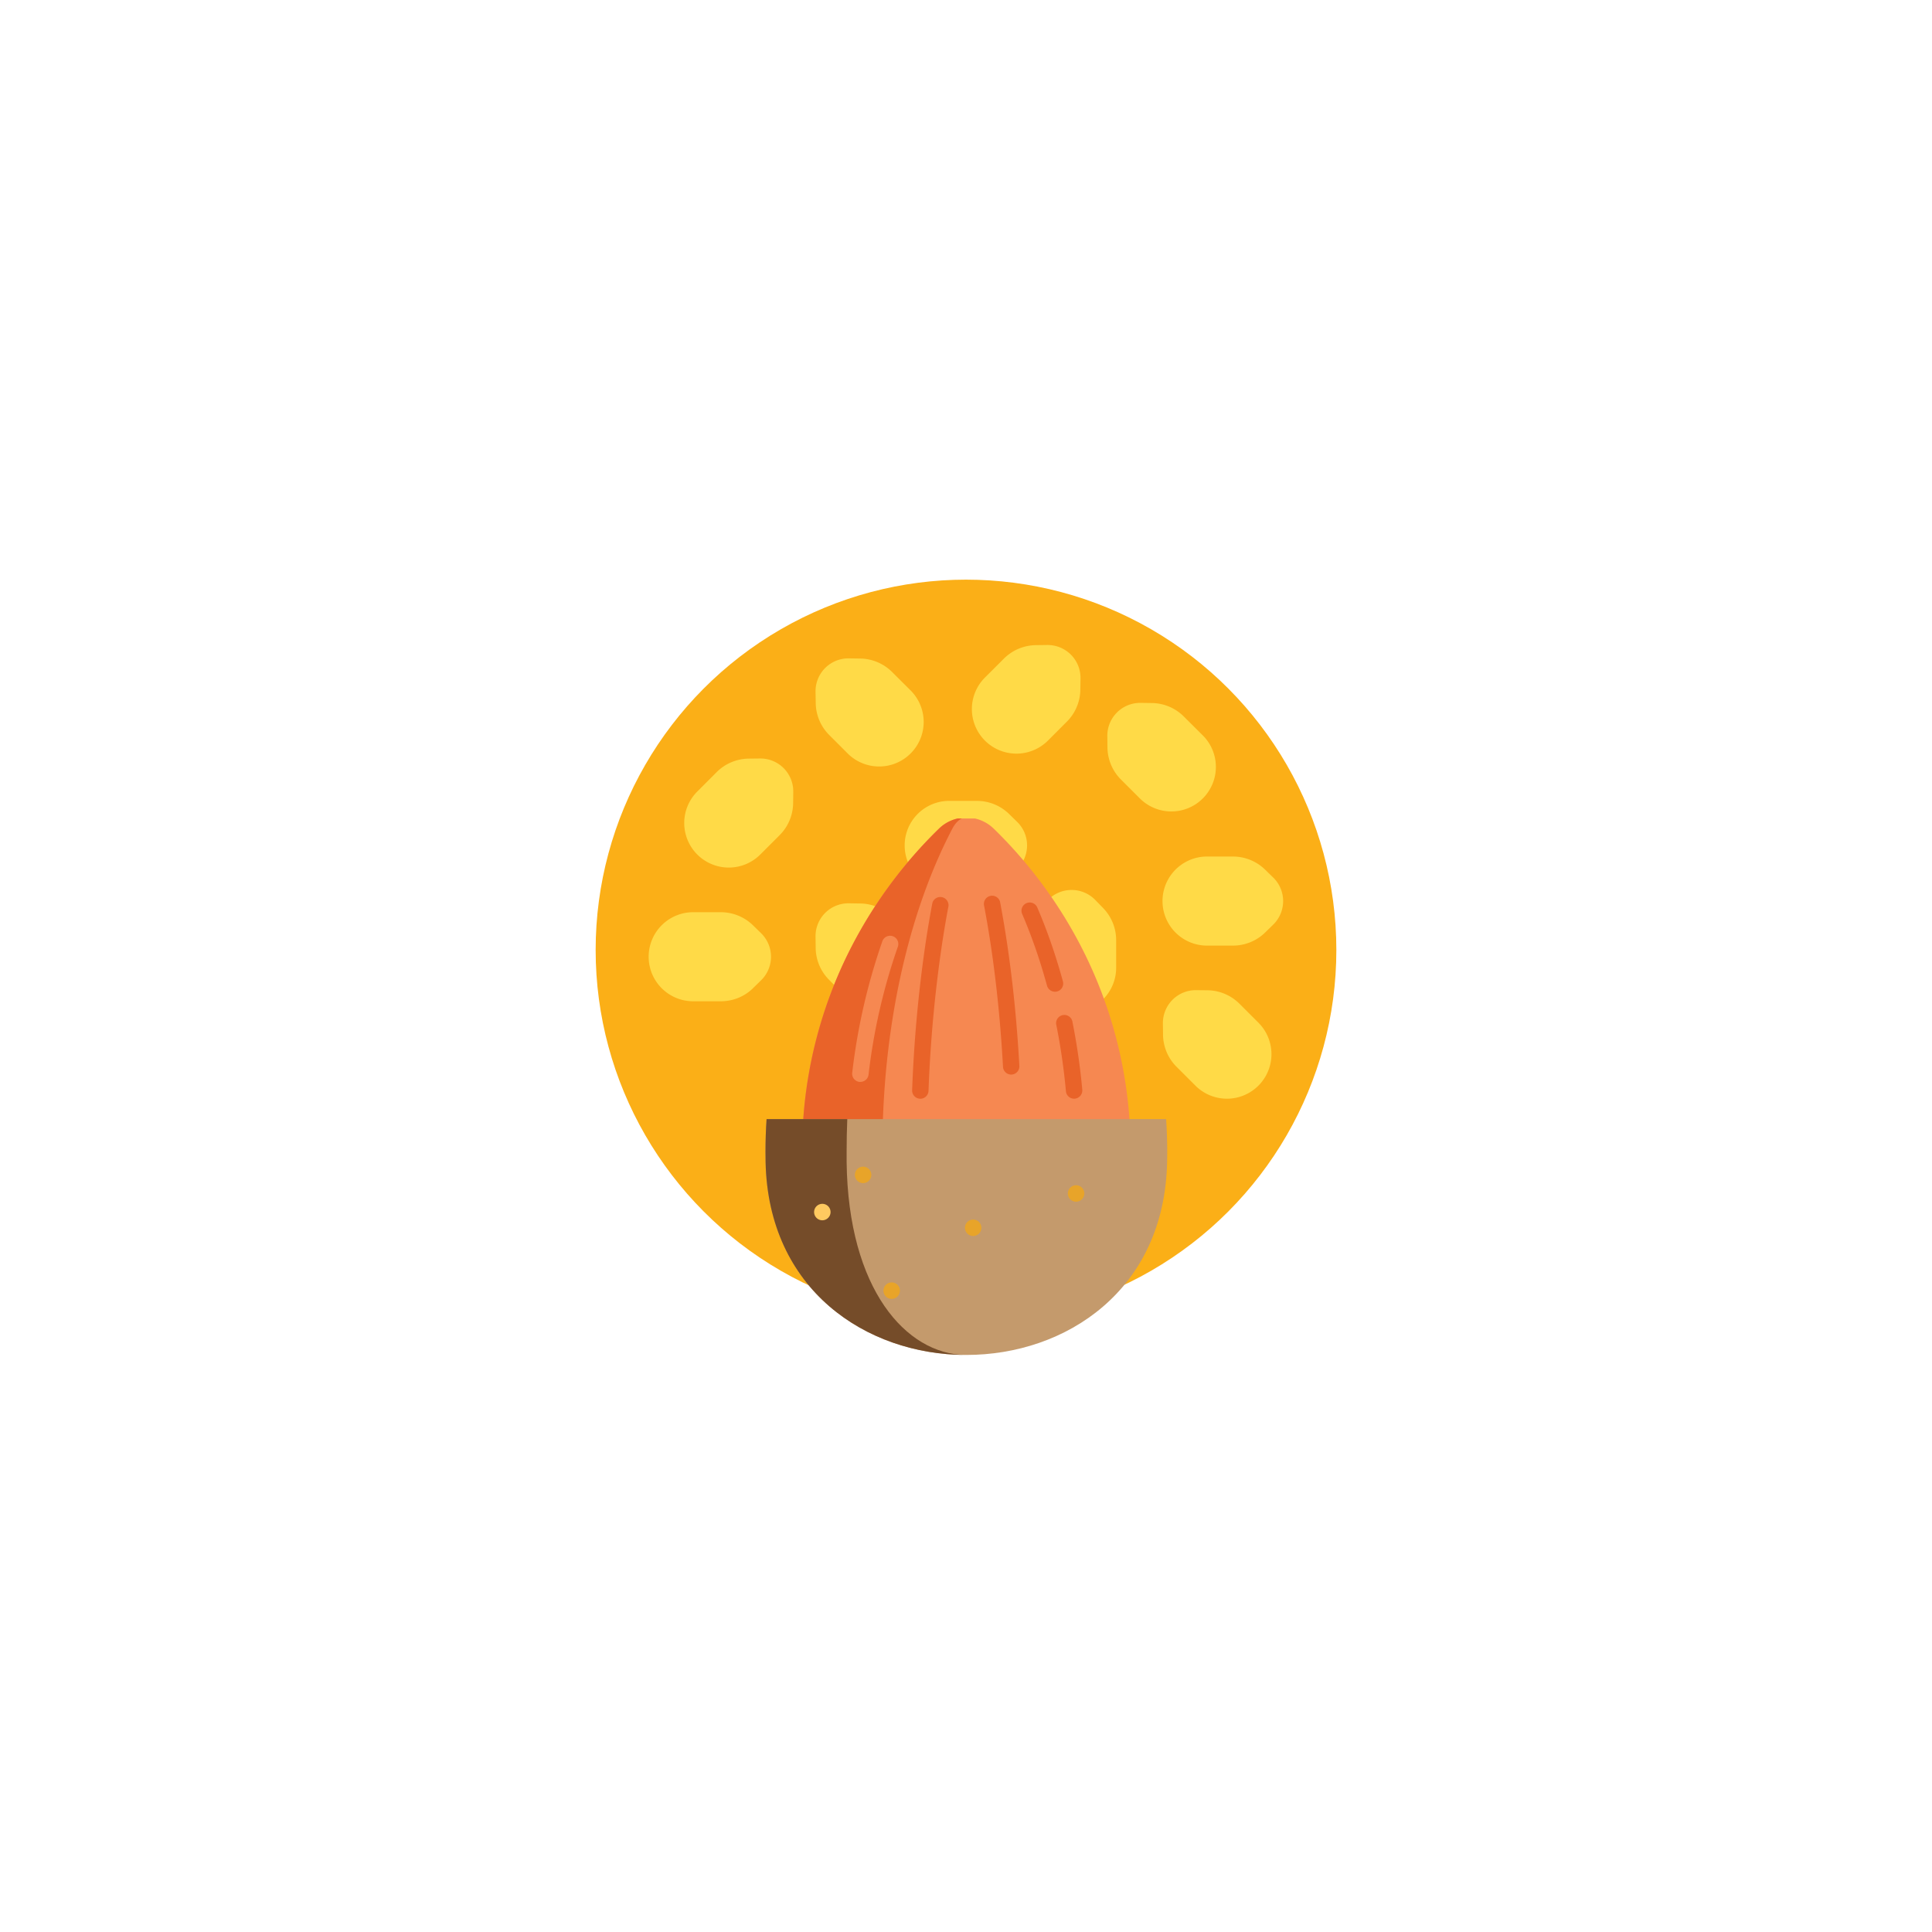 <svg xmlns="http://www.w3.org/2000/svg" xmlns:xlink="http://www.w3.org/1999/xlink" viewBox="0 0 1080 1080"><defs><style>.cls-1{fill:none;}.cls-2{fill:#fbaf17;}.cls-3{fill:#ffda47;}.cls-4{clip-path:url(#clip-path);}.cls-5{fill:#f68851;}.cls-6{fill:#e96329;}.cls-7{fill:#c49a6c;}.cls-8{fill:#754c29;}.cls-9{fill:#e8a429;}.cls-10{fill:#ffca60;}</style><clipPath id="clip-path"><rect class="cls-1" x="427.4" y="457.54" width="225.2" height="299.88"/></clipPath></defs><title>Almond </title><g id="Layer_2" data-name="Layer 2"><circle class="cls-2" cx="540" cy="531.06" r="207.03"/></g><g id="Layer_4" data-name="Layer 4"><path class="cls-3" d="M603.92,385.53l.09-6.29a18.39,18.39,0,0,0-18.67-18.68l-6.29.08a25.76,25.76,0,0,0-17.89,7.56l-10.57,10.55A24.9,24.9,0,1,0,585.8,414l10.54-10.55a25.74,25.74,0,0,0,7.58-17.88Zm0,0"/><path class="cls-3" d="M443.37,449l.07-6.31A18.39,18.39,0,0,0,424.77,424l-6.3.07a25.8,25.8,0,0,0-17.88,7.58l-10.54,10.56a24.9,24.9,0,1,0,35.21,35.21l10.54-10.54A25.75,25.75,0,0,0,443.37,449Zm0,0"/><path class="cls-3" d="M707.19,521.31l4.51-4.4a18.4,18.4,0,0,0,0-26.4l-4.51-4.4a25.76,25.76,0,0,0-18-7.3H674.25a24.9,24.9,0,0,0,0,49.79h14.94a25.71,25.71,0,0,0,18-7.29Zm0,0"/><path class="cls-3" d="M675.06,553.57l-6.32-.07a18.38,18.38,0,0,0-18.67,18.67l.07,6.3a25.73,25.73,0,0,0,7.57,17.88l10.55,10.54a24.89,24.89,0,0,0,35.2-35.21l-10.54-10.54a25.74,25.74,0,0,0-17.86-7.57Zm0,0"/><path class="cls-3" d="M480.86,505.05l-6.3-.1a18.39,18.39,0,0,0-18.67,18.68l.08,6.29a25.67,25.67,0,0,0,7.56,17.88l10.54,10.55a24.9,24.9,0,0,0,35.21-35.21L498.74,512.6a25.68,25.68,0,0,0-17.88-7.55Zm0,0"/><path class="cls-3" d="M616.63,507.58l-4.39-4.51a18.41,18.41,0,0,0-26.41,0l-4.4,4.51a25.71,25.71,0,0,0-7.29,18v14.93a24.9,24.9,0,1,0,49.79,0V525.58a25.67,25.67,0,0,0-7.3-18Zm0,0"/><path class="cls-3" d="M643.94,393l-6.32-.09A18.38,18.38,0,0,0,619,411.6l.07,6.29a25.77,25.77,0,0,0,7.57,17.89l10.55,10.54a24.89,24.89,0,1,0,35.2-35.21L661.8,400.57A25.72,25.72,0,0,0,643.94,393Zm0,0"/><path class="cls-3" d="M420.9,552.43l4.51-4.4a18.38,18.38,0,0,0,0-26.4l-4.51-4.41a25.79,25.79,0,0,0-18-7.29H388a24.9,24.9,0,1,0,0,49.79h14.94a25.72,25.72,0,0,0,18-7.29Zm0,0"/><path class="cls-3" d="M564.05,490.19l4.5-4.4a18.38,18.38,0,0,0,0-26.4l-4.5-4.4a25.71,25.71,0,0,0-18-7.29H531.11a24.9,24.9,0,1,0,0,49.79h14.94a25.76,25.76,0,0,0,18-7.3Zm0,0"/><path class="cls-3" d="M480.86,368.13l-6.3-.1a18.39,18.39,0,0,0-18.67,18.67L456,393a25.68,25.68,0,0,0,7.56,17.89l10.54,10.55a24.9,24.9,0,0,0,35.21-35.21L498.74,375.7a25.73,25.73,0,0,0-17.88-7.57Zm0,0"/><g class="cls-4"><path class="cls-5" d="M540.2,737c-24.08,0-46.46-7.83-63-22.05-18.26-15.68-28.21-38.43-28.77-65.82,0-1.73-.05-3.49-.05-5.22A248.54,248.54,0,0,1,476.65,528a255.57,255.57,0,0,1,48.24-64.77,21.94,21.94,0,0,1,30.62,0A255.8,255.8,0,0,1,603.75,528,248.66,248.66,0,0,1,632,643.89c0,1.74,0,3.49,0,5.22-.56,27.39-10.51,50.15-28.77,65.82-16.56,14.22-38.94,22.05-63,22.05Zm0,0"/><path class="cls-6" d="M540.2,737c-24.08,0-46.47-7.83-63-22.05-18.27-15.68-28.22-38.44-28.78-65.82,0-1.73,0-3.49,0-5.22A248.55,248.55,0,0,1,476.65,528a255.57,255.57,0,0,1,48.24-64.77,21.87,21.87,0,0,1,15.3-6.22c-2.83,0-5.65,2.08-7.82,6.22-9.92,18.93-18.31,40.88-24.67,64.77C498.1,564,493.23,603,493.23,643.89c0,1.73,0,3.49,0,5.22.29,27.38,5.38,50.14,14.71,65.82C516.44,729.15,527.88,737,540.2,737Zm0,0"/><path class="cls-7" d="M652.49,643.89q0,2.82-.06,5.64c-2.92,143.86-221.53,143.86-224.46,0q-.06-2.82-.06-5.64,0-9.23.61-18.31H651.88q.6,9.07.61,18.31Zm0,0"/></g><path class="cls-8" d="M539.43,757.42c-55.12-.33-110-36.29-111.46-107.89,0-1.88-.06-3.76-.06-5.64q0-9.24.61-18.31h45.11q-.36,9.07-.36,18.31,0,2.82,0,5.64c.86,71.36,33.37,107.33,66.13,107.89Zm0,0"/><path class="cls-6" d="M600.43,614.18a4.59,4.59,0,0,1-4.57-4.18,351.26,351.26,0,0,0-5.33-36.84,4.6,4.6,0,1,1,9-1.81A362.22,362.22,0,0,1,605,609.16a4.61,4.61,0,0,1-4.17,5l-.42,0Zm0,0"/><path class="cls-6" d="M589.74,554.38A4.6,4.6,0,0,1,585.3,551c-2-7.25-4.23-14.49-6.69-21.52-2.2-6.29-4.63-12.54-7.22-18.57a4.6,4.6,0,1,1,8.46-3.62c2.67,6.22,5.17,12.66,7.44,19.15,2.53,7.23,4.85,14.68,6.88,22.14a4.59,4.59,0,0,1-4.43,5.81Zm0,0"/><path class="cls-5" d="M480.94,604.79l-.54,0a4.59,4.59,0,0,1-4-5.1,342.74,342.74,0,0,1,16.74-73.23,4.6,4.6,0,1,1,8.68,3,333.35,333.35,0,0,0-16.29,71.26,4.59,4.59,0,0,1-4.56,4.06Zm0,0"/><path class="cls-6" d="M565.27,600.7a4.59,4.59,0,0,1-4.58-4.35c-1.3-23.44-3.58-46.22-6.79-67.72-1.17-7.79-2.47-15.48-3.88-22.85a4.6,4.6,0,0,1,9-1.73c1.43,7.5,2.75,15.31,3.93,23.23,3.26,21.77,5.57,44.84,6.88,68.57a4.6,4.6,0,0,1-4.34,4.84Zm0,0"/><path class="cls-6" d="M514.49,614.2h-.18a4.6,4.6,0,0,1-4.42-4.77,758.24,758.24,0,0,1,7.51-82.14c1.15-7.68,2.43-15.25,3.81-22.53a4.6,4.6,0,0,1,9,1.71c-1.35,7.16-2.61,14.62-3.74,22.17a747.57,747.57,0,0,0-7.42,81.14,4.6,4.6,0,0,1-4.59,4.43Zm0,0"/><path class="cls-9" d="M601.54,671.76a4.6,4.6,0,1,1,4.43-3.38,4.63,4.63,0,0,1-4.43,3.38Zm0,0"/><path class="cls-9" d="M544,690.93a4.59,4.59,0,1,1,4.46-3.47,4.63,4.63,0,0,1-4.46,3.47Zm0,0"/><path class="cls-9" d="M482.48,661.37a4.6,4.6,0,1,1,4.51-3.7,4.63,4.63,0,0,1-4.51,3.7Zm0,0"/><path class="cls-10" d="M459.69,682.15a4.6,4.6,0,1,1,4.55-3.93,4.63,4.63,0,0,1-4.55,3.93Zm0,0"/><path class="cls-9" d="M498.46,726.09a4.6,4.6,0,1,1,4.46-3.47,4.63,4.63,0,0,1-4.46,3.47Zm0,0"/></g></svg>